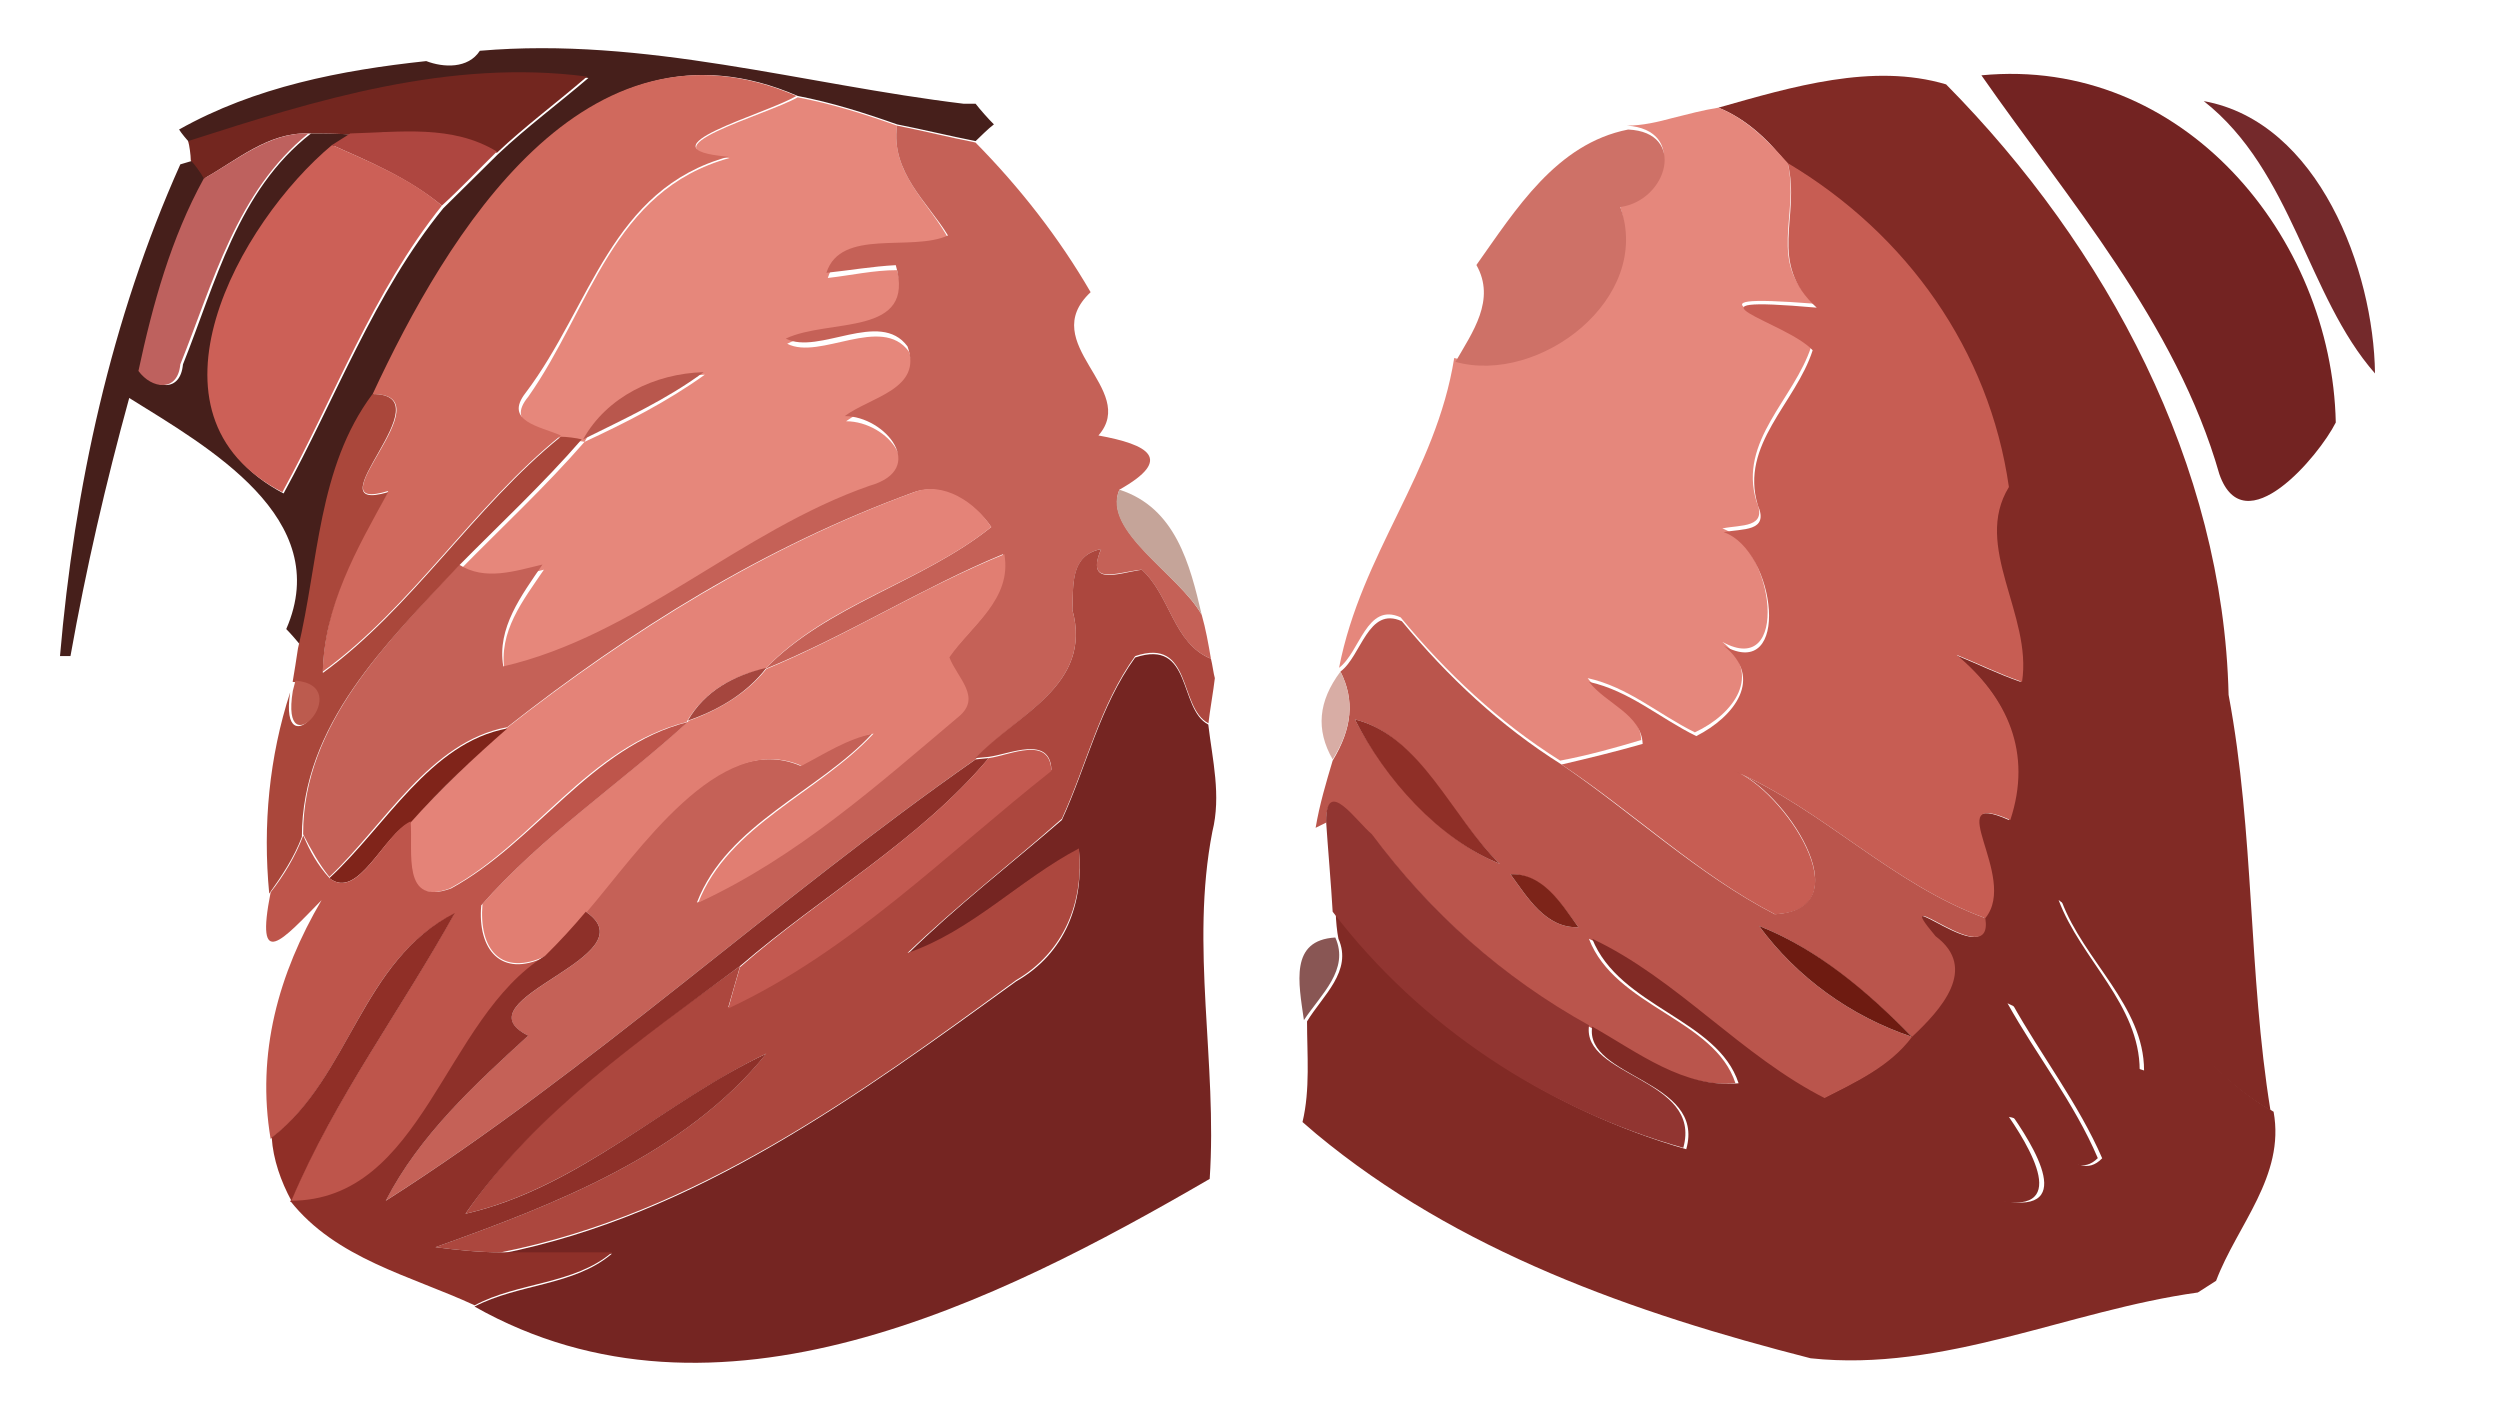 <svg width="16" height="9" viewBox="0 0 16 9" fill="none" xmlns="http://www.w3.org/2000/svg">
<path d="M10.998 0.689C11.467 0.556 11.986 0.4 12.455 0.54C13.484 1.581 14.229 2.977 14.263 4.447C14.43 5.339 14.388 6.223 14.531 7.107C13.961 6.776 13.694 6.14 13.175 5.76C13.317 6.14 13.694 6.429 13.694 6.851C13.384 6.76 13.133 6.553 12.848 6.421C13.032 6.752 13.275 7.057 13.426 7.412C13.242 7.594 13.066 7.181 12.857 7.148C13.032 7.404 13.275 7.85 12.63 7.644C12.321 7.421 11.936 7.305 11.659 7.032C11.869 6.925 12.086 6.826 12.229 6.636C12.404 6.462 12.656 6.198 12.379 5.992C12.053 5.603 12.756 6.248 12.697 5.876C12.907 5.62 12.396 5.042 12.857 5.248C12.999 4.819 12.848 4.463 12.513 4.191C12.656 4.249 12.79 4.315 12.932 4.364C12.999 3.935 12.622 3.497 12.848 3.117C12.723 2.242 12.195 1.498 11.433 1.044C11.325 0.903 11.182 0.763 10.998 0.689Z" fill="#812A25"/>
<path d="M10.705 0.755C10.805 0.73 10.898 0.705 10.998 0.689C11.182 0.763 11.316 0.903 11.442 1.044C11.517 1.383 11.308 1.68 11.617 1.944C10.671 1.87 11.425 2.035 11.592 2.217C11.483 2.555 11.124 2.82 11.241 3.208C11.316 3.382 11.14 3.357 11.023 3.382C11.358 3.505 11.458 4.348 11.023 4.108C11.283 4.315 11.098 4.571 10.847 4.687C10.613 4.571 10.42 4.397 10.161 4.34C10.261 4.48 10.496 4.546 10.504 4.736C10.337 4.786 10.161 4.835 9.985 4.868C9.592 4.621 9.257 4.307 8.964 3.951C8.746 3.852 8.704 4.174 8.57 4.274C8.713 3.538 9.19 3.026 9.307 2.291C9.843 2.44 10.563 1.886 10.362 1.3C10.663 1.267 10.797 0.829 10.412 0.804C10.512 0.804 10.613 0.78 10.705 0.755Z" fill="#E5877C"/>
<path d="M9.449 1.696C9.701 1.341 9.96 0.92 10.42 0.829C10.797 0.846 10.672 1.283 10.37 1.325C10.579 1.911 9.851 2.465 9.315 2.316C9.424 2.126 9.575 1.919 9.449 1.696Z" fill="#CE7167"/>
<path d="M11.442 1.044C12.204 1.498 12.732 2.242 12.857 3.117C12.623 3.497 13.008 3.935 12.941 4.364C12.799 4.315 12.665 4.249 12.522 4.191C12.849 4.464 13.008 4.819 12.866 5.248C12.405 5.042 12.924 5.612 12.706 5.876C12.112 5.661 11.668 5.182 11.099 4.934C11.409 5.05 11.936 5.827 11.359 5.851C10.865 5.595 10.455 5.199 9.994 4.893C10.17 4.852 10.337 4.811 10.513 4.761C10.505 4.571 10.279 4.505 10.17 4.364C10.43 4.422 10.622 4.596 10.856 4.711C11.099 4.588 11.292 4.34 11.032 4.133C11.467 4.373 11.367 3.522 11.032 3.406C11.149 3.382 11.325 3.406 11.25 3.233C11.133 2.845 11.493 2.58 11.601 2.242C11.434 2.06 10.681 1.886 11.627 1.969C11.308 1.68 11.526 1.391 11.442 1.044Z" fill="#C75D53"/>
<path d="M8.579 4.298C8.713 4.199 8.755 3.877 8.972 3.976C9.265 4.331 9.6 4.645 9.994 4.893C10.454 5.207 10.864 5.595 11.358 5.851C11.936 5.818 11.409 5.042 11.099 4.934C11.668 5.182 12.112 5.661 12.706 5.876C12.765 6.248 12.061 5.603 12.388 5.992C12.664 6.198 12.421 6.463 12.237 6.636C11.953 6.355 11.634 6.074 11.258 5.926C11.501 6.256 11.844 6.504 12.237 6.636C12.095 6.826 11.877 6.925 11.668 7.032C11.124 6.76 10.714 6.264 10.169 6.008C10.337 6.446 10.973 6.52 11.107 6.933C10.755 6.966 10.454 6.727 10.169 6.57C9.617 6.264 9.157 5.843 8.78 5.347C8.679 5.265 8.487 4.976 8.487 5.265L8.42 5.298C8.445 5.149 8.487 5.009 8.529 4.868C8.654 4.662 8.671 4.48 8.579 4.298ZM8.671 4.604C8.872 4.984 9.215 5.372 9.6 5.529C9.282 5.232 9.09 4.711 8.671 4.604ZM9.667 5.595C9.776 5.744 9.893 5.942 10.102 5.934C9.994 5.793 9.877 5.595 9.667 5.595Z" fill="#BA554C"/>
<path d="M8.529 4.86C8.42 4.67 8.437 4.488 8.579 4.298C8.671 4.48 8.654 4.662 8.529 4.86Z" fill="#D8ADA5"/>
<path d="M8.671 4.604C9.098 4.711 9.29 5.232 9.6 5.529C9.207 5.372 8.863 4.984 8.671 4.604Z" fill="#8F2F27"/>
<path d="M9.667 5.595C9.876 5.587 9.993 5.785 10.102 5.934C9.893 5.942 9.776 5.744 9.667 5.595Z" fill="#7D2419"/>
<path d="M14.551 7.115C13.982 6.793 13.714 6.149 13.195 5.769C13.337 6.149 13.722 6.438 13.722 6.851C13.412 6.76 13.161 6.554 12.877 6.421C13.061 6.752 13.304 7.066 13.454 7.413C13.27 7.603 13.094 7.181 12.885 7.148C13.061 7.404 13.312 7.85 12.659 7.644C12.349 7.421 11.964 7.305 11.688 7.033C11.144 6.76 10.734 6.264 10.19 6.008C10.365 6.446 10.993 6.52 11.127 6.933C10.776 6.967 10.483 6.735 10.19 6.57C10.139 6.9 10.918 6.909 10.792 7.355C9.905 7.099 9.11 6.57 8.549 5.843C8.549 5.884 8.557 5.967 8.566 6.008C8.658 6.215 8.465 6.372 8.365 6.537C8.365 6.747 8.386 6.973 8.336 7.181L8.423 7.256C9.327 8.007 10.457 8.404 11.588 8.693C12.441 8.784 13.237 8.387 14.066 8.272C14.091 8.255 14.158 8.214 14.183 8.197C14.317 7.842 14.626 7.528 14.551 7.115Z" fill="#812A25"/>
<path d="M11.258 5.926C11.634 6.074 11.953 6.347 12.237 6.636C11.844 6.504 11.501 6.256 11.258 5.926Z" fill="#6E1B11"/>
<path d="M8.345 6.529C8.311 6.289 8.253 6.017 8.546 6C8.638 6.207 8.454 6.363 8.345 6.529Z" fill="#895654"/>
<path d="M8.487 5.256C8.487 4.967 8.68 5.256 8.78 5.339C9.157 5.843 9.617 6.256 10.17 6.562C10.12 6.892 10.898 6.9 10.773 7.346C9.894 7.098 9.09 6.57 8.529 5.835C8.521 5.686 8.496 5.397 8.487 5.256Z" fill="#913531"/>
<path d="M12.681 0.482C13.97 0.358 14.924 1.515 14.949 2.704C14.841 2.919 14.363 3.489 14.204 3.035C13.928 2.068 13.233 1.275 12.681 0.482Z" fill="#732322"/>
<path d="M14.104 0.647C14.84 0.78 15.192 1.73 15.2 2.39C14.765 1.895 14.673 1.094 14.104 0.647Z" fill="#74292B"/>
<path d="M3.071 0.325C4.126 0.234 5.139 0.54 6.168 0.664H6.244C6.269 0.697 6.327 0.763 6.361 0.796C6.327 0.821 6.269 0.879 6.244 0.903C6.076 0.87 5.909 0.829 5.741 0.796C5.532 0.722 5.323 0.656 5.105 0.614C3.757 0.028 2.87 1.498 2.393 2.522C2.041 2.993 2.05 3.588 1.932 4.141C1.907 4.108 1.857 4.051 1.832 4.026C2.142 3.315 1.33 2.861 0.827 2.547C0.677 3.092 0.551 3.638 0.451 4.199H0.384C0.476 3.125 0.71 2.043 1.154 1.052L1.238 1.027C1.254 1.06 1.296 1.118 1.321 1.143C1.112 1.523 0.995 1.952 0.903 2.374C0.995 2.489 1.154 2.514 1.171 2.332C1.38 1.812 1.522 1.217 1.991 0.854C2.075 0.854 2.167 0.854 2.259 0.862C2.225 0.879 2.167 0.92 2.133 0.936C1.539 1.424 0.861 2.655 1.815 3.158C2.15 2.547 2.393 1.878 2.837 1.333C2.954 1.217 3.071 1.102 3.188 0.986C3.372 0.813 3.573 0.664 3.766 0.499C2.887 0.383 2.033 0.647 1.213 0.912C1.196 0.895 1.162 0.854 1.146 0.829C1.631 0.556 2.184 0.449 2.728 0.391C2.837 0.433 2.996 0.441 3.071 0.325Z" fill="#461F1B"/>
<path d="M1.204 0.903C2.024 0.639 2.878 0.375 3.757 0.49C3.565 0.656 3.364 0.804 3.18 0.978C2.895 0.804 2.56 0.846 2.242 0.862C2.15 0.854 2.066 0.854 1.974 0.854C1.715 0.846 1.514 1.027 1.305 1.143C1.288 1.11 1.246 1.052 1.221 1.027C1.221 0.994 1.212 0.928 1.204 0.903Z" fill="#73261F"/>
<path d="M1.304 1.143C1.514 1.027 1.723 0.846 1.974 0.854C1.514 1.225 1.363 1.812 1.154 2.332C1.137 2.514 0.969 2.489 0.886 2.374C0.978 1.944 1.095 1.523 1.304 1.143Z" fill="#BE615E"/>
<path d="M2.242 0.854C2.56 0.846 2.895 0.796 3.18 0.97C3.063 1.085 2.945 1.209 2.828 1.316C2.619 1.143 2.368 1.036 2.125 0.928C2.15 0.912 2.217 0.87 2.242 0.854Z" fill="#AE4640"/>
<path d="M1.807 3.15C0.844 2.655 1.531 1.424 2.125 0.928C2.368 1.036 2.627 1.143 2.828 1.316C2.385 1.87 2.142 2.539 1.807 3.15Z" fill="#CC6057"/>
<path d="M7.265 4.208C7.633 4.084 7.541 4.538 7.733 4.637C7.759 4.86 7.817 5.091 7.759 5.323C7.616 6.058 7.792 6.801 7.742 7.545C6.377 8.338 4.586 9.238 3.037 8.362C3.322 8.214 3.673 8.23 3.916 8.024C3.682 8.024 3.439 8.024 3.205 8.024C4.452 7.776 5.498 7.008 6.503 6.281C6.821 6.099 6.938 5.777 6.905 5.438C6.52 5.637 6.218 5.967 5.808 6.107C6.118 5.802 6.461 5.537 6.796 5.248C6.955 4.901 7.039 4.521 7.265 4.208Z" fill="#752522"/>
<path d="M4.67 1.011C4.067 0.961 4.904 0.738 5.105 0.623C5.323 0.664 5.532 0.73 5.741 0.804C5.699 1.11 5.951 1.3 6.076 1.539C5.842 1.647 5.39 1.482 5.298 1.779C5.448 1.762 5.591 1.729 5.741 1.729C5.875 2.184 5.314 2.06 5.038 2.2C5.247 2.308 5.641 2.01 5.817 2.25C5.917 2.522 5.582 2.572 5.415 2.696C5.683 2.696 5.951 3.026 5.574 3.142C4.745 3.431 4.084 4.1 3.23 4.298C3.188 4.042 3.347 3.844 3.481 3.646C3.305 3.687 3.113 3.753 2.945 3.646C3.213 3.373 3.489 3.117 3.741 2.828C4.008 2.704 4.268 2.572 4.511 2.398C4.201 2.407 3.891 2.555 3.741 2.828C3.707 2.82 3.64 2.82 3.607 2.811C3.473 2.754 3.23 2.721 3.381 2.539C3.782 1.969 3.916 1.217 4.67 1.011Z" fill="#E6877B"/>
<path d="M2.385 2.522C2.862 1.498 3.741 0.028 5.097 0.614C4.904 0.73 4.067 0.953 4.662 1.003C3.908 1.209 3.783 1.961 3.364 2.514C3.222 2.696 3.456 2.729 3.59 2.787C3.029 3.241 2.636 3.885 2.066 4.298C2.075 3.869 2.276 3.505 2.485 3.142C1.974 3.299 2.878 2.522 2.385 2.522Z" fill="#D0695D"/>
<path d="M5.741 0.804C5.908 0.837 6.076 0.879 6.243 0.912C6.528 1.201 6.779 1.523 6.98 1.87C6.628 2.2 7.29 2.49 7.03 2.787C7.348 2.845 7.516 2.936 7.164 3.134C7.055 3.398 7.549 3.679 7.691 3.935C7.717 4.026 7.733 4.117 7.75 4.216C7.507 4.117 7.491 3.811 7.306 3.646C7.147 3.662 6.946 3.753 7.047 3.514C6.846 3.555 6.871 3.753 6.863 3.902C6.997 4.389 6.503 4.571 6.243 4.86C4.954 5.761 3.79 6.843 2.468 7.685C2.685 7.264 3.037 6.942 3.38 6.628C2.912 6.397 4.176 6.124 3.749 5.835C4.067 5.455 4.586 4.67 5.122 4.901C5.272 4.819 5.415 4.72 5.582 4.695C5.239 5.067 4.653 5.273 4.46 5.777C5.088 5.48 5.599 5.025 6.126 4.588C6.277 4.464 6.118 4.34 6.067 4.208C6.218 4.001 6.469 3.836 6.419 3.547C5.9 3.762 5.423 4.067 4.896 4.282C5.297 3.869 5.9 3.729 6.344 3.373C6.243 3.225 6.034 3.084 5.85 3.15C4.895 3.497 4.033 4.034 3.246 4.654C2.752 4.745 2.459 5.281 2.108 5.612C2.041 5.529 1.991 5.438 1.94 5.339C1.94 4.629 2.485 4.108 2.937 3.613C3.104 3.72 3.297 3.654 3.472 3.613C3.338 3.811 3.179 4.018 3.221 4.265C4.075 4.067 4.736 3.398 5.565 3.109C5.942 3.002 5.666 2.663 5.406 2.663C5.574 2.539 5.908 2.49 5.808 2.217C5.632 1.977 5.239 2.275 5.029 2.167C5.306 2.035 5.867 2.159 5.733 1.697C5.582 1.705 5.44 1.73 5.289 1.746C5.381 1.457 5.833 1.614 6.067 1.507C5.942 1.3 5.699 1.102 5.741 0.804Z" fill="#C56157"/>
<path d="M3.732 2.812C3.883 2.539 4.193 2.39 4.503 2.382C4.268 2.556 4 2.679 3.732 2.812Z" fill="#B9574D"/>
<path d="M2.384 2.522C2.869 2.522 1.974 3.299 2.484 3.15C2.283 3.514 2.074 3.877 2.066 4.307C2.635 3.894 3.037 3.241 3.589 2.795C3.623 2.795 3.69 2.803 3.723 2.812C3.472 3.101 3.196 3.357 2.928 3.629C2.476 4.117 1.932 4.637 1.932 5.356C1.882 5.488 1.806 5.603 1.723 5.719C1.681 5.281 1.723 4.844 1.857 4.431C1.781 4.943 2.275 4.389 1.873 4.364C1.882 4.315 1.898 4.208 1.907 4.15C2.041 3.596 2.032 2.993 2.384 2.522Z" fill="#AA473B"/>
<path d="M5.85 3.15C6.035 3.076 6.244 3.216 6.344 3.373C5.901 3.729 5.298 3.861 4.896 4.282C4.687 4.323 4.503 4.431 4.394 4.621C3.766 4.778 3.414 5.397 2.879 5.686C2.561 5.802 2.636 5.463 2.619 5.265C2.82 5.058 3.021 4.852 3.239 4.662C4.042 4.034 4.904 3.497 5.85 3.15Z" fill="#E48378"/>
<path d="M7.691 3.935C7.549 3.679 7.047 3.398 7.164 3.134C7.524 3.249 7.616 3.613 7.691 3.935Z" fill="#C5A499"/>
<path d="M4.904 4.282C5.423 4.067 5.901 3.761 6.428 3.547C6.478 3.836 6.219 4.001 6.076 4.207C6.127 4.34 6.286 4.463 6.135 4.587C5.616 5.025 5.097 5.488 4.469 5.777C4.662 5.281 5.239 5.075 5.591 4.695C5.423 4.728 5.273 4.827 5.13 4.901C4.603 4.67 4.084 5.455 3.757 5.835C3.674 5.934 3.59 6.025 3.498 6.116C3.205 6.256 3.063 6.074 3.088 5.785C3.481 5.339 3.975 5.009 4.41 4.612C4.595 4.546 4.779 4.439 4.904 4.282Z" fill="#E17E72"/>
<path d="M6.863 3.902C6.871 3.745 6.846 3.555 7.047 3.514C6.947 3.753 7.148 3.671 7.307 3.646C7.491 3.811 7.508 4.117 7.75 4.216C7.759 4.249 7.767 4.315 7.775 4.34C7.767 4.414 7.742 4.554 7.734 4.629C7.541 4.53 7.633 4.075 7.265 4.199C7.039 4.513 6.955 4.893 6.796 5.24C6.469 5.529 6.126 5.793 5.808 6.099C6.218 5.959 6.528 5.628 6.905 5.43C6.938 5.769 6.813 6.091 6.503 6.273C5.498 7.008 4.452 7.768 3.205 8.015C3.062 8.015 2.92 7.999 2.786 7.982C3.548 7.71 4.385 7.388 4.904 6.743C4.251 7.057 3.699 7.602 2.979 7.768C3.431 7.107 4.092 6.652 4.737 6.182C4.712 6.273 4.686 6.355 4.661 6.446C5.44 6.083 6.059 5.455 6.729 4.926C6.721 4.703 6.461 4.827 6.327 4.844L6.243 4.852C6.503 4.571 6.997 4.389 6.863 3.902Z" fill="#AC473E"/>
<path d="M1.891 4.356C2.284 4.389 1.79 4.934 1.874 4.422L1.891 4.356Z" fill="#BC5B4E"/>
<path d="M2.108 5.62C2.468 5.289 2.753 4.752 3.247 4.662C3.029 4.852 2.82 5.05 2.627 5.265C2.46 5.331 2.293 5.768 2.108 5.62Z" fill="#80241A"/>
<path d="M2.887 5.686C3.431 5.389 3.783 4.778 4.402 4.621C3.967 5.017 3.473 5.347 3.08 5.794C3.055 6.074 3.205 6.264 3.49 6.124C2.837 6.529 2.711 7.702 1.857 7.693C2.134 7.041 2.561 6.471 2.904 5.851C2.301 6.157 2.243 6.9 1.732 7.289C1.64 6.743 1.782 6.231 2.058 5.761C1.807 6.017 1.631 6.223 1.732 5.711C1.816 5.604 1.891 5.48 1.941 5.347C1.983 5.447 2.033 5.537 2.109 5.62C2.293 5.769 2.46 5.331 2.628 5.257C2.644 5.455 2.569 5.802 2.887 5.686Z" fill="#BE554B"/>
<path d="M2.469 7.685C3.791 6.842 4.955 5.76 6.244 4.86L6.328 4.852C5.884 5.38 5.265 5.727 4.737 6.182C4.093 6.661 3.44 7.107 2.979 7.768C3.707 7.602 4.252 7.049 4.905 6.743C4.386 7.388 3.548 7.71 2.787 7.982C2.921 7.999 3.063 8.015 3.205 8.015C3.44 8.015 3.674 8.015 3.917 8.015C3.674 8.222 3.314 8.205 3.038 8.354C2.628 8.164 2.15 8.057 1.857 7.685C2.711 7.685 2.837 6.52 3.49 6.116C3.582 6.025 3.666 5.934 3.749 5.835C4.176 6.124 2.912 6.396 3.381 6.628C3.038 6.942 2.686 7.264 2.469 7.685Z" fill="#8E3029"/>
<path d="M4.402 4.612C4.511 4.422 4.695 4.323 4.905 4.274C4.779 4.439 4.595 4.546 4.402 4.612Z" fill="#A5463E"/>
<path d="M6.327 4.852C6.461 4.835 6.72 4.703 6.729 4.934C6.059 5.463 5.44 6.091 4.661 6.454C4.686 6.363 4.711 6.273 4.736 6.19C5.264 5.727 5.883 5.38 6.327 4.852Z" fill="#C35950"/>
<path d="M1.739 7.28C2.242 6.892 2.309 6.149 2.911 5.843C2.568 6.463 2.141 7.032 1.865 7.685C1.798 7.561 1.748 7.421 1.739 7.28Z" fill="#902F27"/>
</svg>
